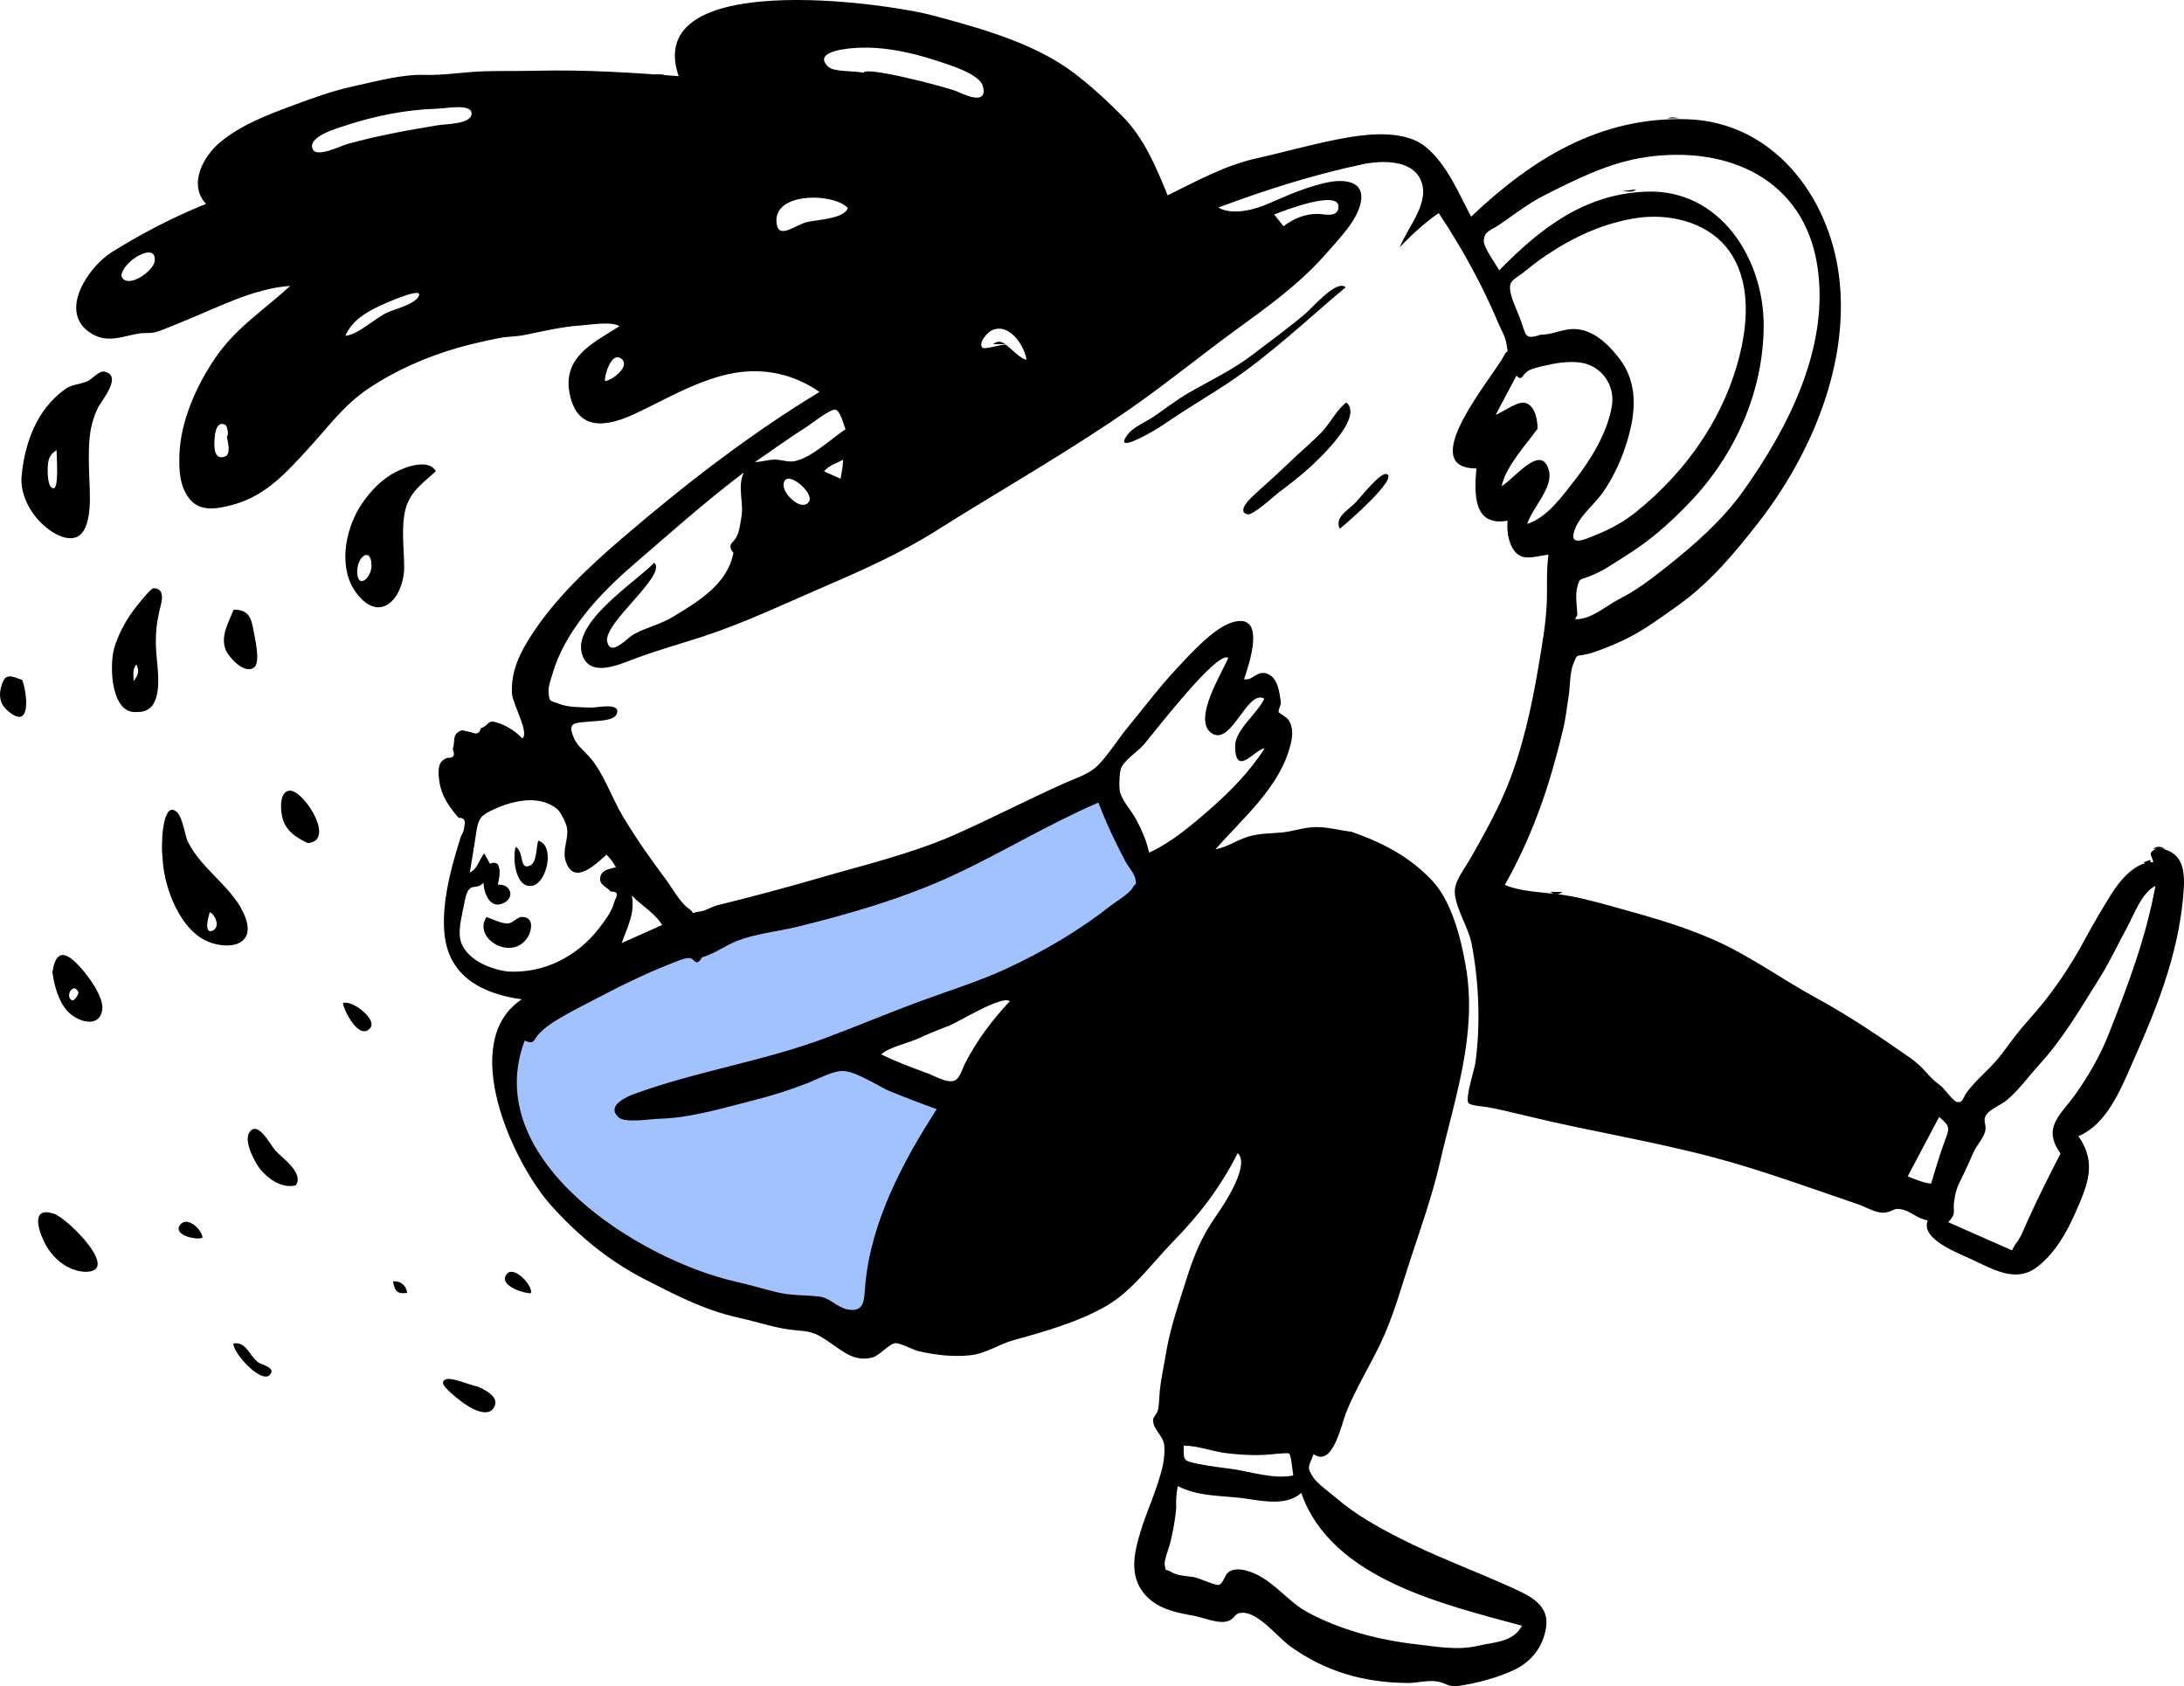 <svg width="917" height="708" viewBox="0 0 917 708" fill="none" xmlns="http://www.w3.org/2000/svg">
<path fill-rule="evenodd" clip-rule="evenodd" d="M231.204 425.106C235.873 421.924 245.42 410.534 250.422 407.902C261.545 402.049 311.097 390.543 312.708 389.863C315.162 388.828 331.103 385.21 340.391 382.925C362.2 377.557 440.356 342.889 460.956 334C463.586 340.92 485.296 371.468 481.572 374.599C469.31 384.906 447.331 397.74 433.127 405.126C421.639 411.1 409.471 416.044 397.187 420.08C383.24 424.664 373.668 429.578 359.768 434.266C346.093 438.879 362.436 453.306 369.459 456.287C377.336 459.631 389.537 461.328 397.586 464.226C383.415 486.251 371.514 512.982 369.133 539.365C368.56 545.714 363.72 551.535 355.847 549.634C351.785 548.653 314.301 543.661 308.189 542.267C267.386 532.962 194.137 484.233 213 434.266C217.321 436.262 227.187 427.844 231.204 425.106Z" fill="#A2C1FF"/>
<path fill-rule="evenodd" clip-rule="evenodd" d="M254.032 160C257.08 159.743 264.962 153.654 260.826 150.574C256.654 147.467 253.656 157.88 254.032 160ZM95.246 183.353C96.043 183.212 95.695 178.852 94.441 178.295C90.481 176.537 90.147 183.144 90.05 184.912C89.93 187.143 89.65 193.428 94.465 191.705C97.198 190.727 95.502 185.025 95.246 183.353ZM329.001 203.723C328.894 207.615 336.757 215.099 339.688 210.61C342.154 206.838 329.203 195.975 329.001 203.723ZM51.001 115.944C53.279 121.756 64.546 113.836 64.965 109.573C65.824 100.843 50.883 110.136 51.001 115.944ZM145 141C150.247 140.569 157.151 133.898 162.211 131.406C165.635 129.72 174.952 127.71 175.965 123.881C176.847 120.554 161.039 127.675 159.689 128.308C153.488 131.213 147.897 134.525 145 141ZM538.898 95C543.08 91.766 548.164 89.68 553.525 89.817C556.202 89.885 561.787 91.56 561.997 86.93C562.339 79.402 538.695 88.583 535 90.06C536.3 91.708 537.599 93.354 538.898 95ZM278 388.387C274.932 383.292 269.414 380.346 265.264 376C266.785 383.137 263.356 389.485 261 396C266.668 393.462 272.333 390.925 278 388.387ZM810.806 497C812.497 491.341 814.19 485.714 816.167 480.142C818.379 473.902 819.479 473.363 814.184 469C809.79 477.305 805.395 485.611 801 493.918C804.129 495.248 807.394 496.542 810.806 497ZM356 87.365C350.182 80.807 322.914 80.395 326.288 94.869C327.466 99.923 334.17 94.554 338.369 93.376C342.537 92.206 354.339 92.051 356 87.365ZM355 180.215C354.295 178.541 352.887 172.5 350.797 172.024C348.761 171.56 340.727 177.896 339.217 178.863C331.684 183.69 324.341 188.883 317 194C319.811 194 322.363 192.999 325.157 192.978C328.477 192.949 330.858 194.313 334.095 193.535C341.05 191.865 349.122 184.158 355 180.215ZM362.537 30.57C363.19 27.571 397.282 36.575 401.379 38.224C403.611 39.121 415.129 45.108 412.654 36.085C411.245 30.946 397.936 27.028 393.671 25.619C382.828 22.041 371.396 19.495 359.851 20.085C357.609 20.199 340.63 21.179 347.72 28.003C350.163 30.354 358.92 29.613 362.537 30.57ZM370 442.713C376.352 445.838 382.837 448.228 389.476 450.672C392.425 451.758 397.02 454.6 400.273 453.886C402.938 453.3 403.792 449.242 405.192 446.526C410.31 436.588 416.422 428.571 424 420.377C420.481 417.811 402.619 429.131 398.199 430.802C393.774 432.475 389.6 434.16 385.269 436.159C381.192 438.041 373.147 439.724 370 442.713ZM482.464 358C491.721 353.811 500.495 346.383 508.087 339.732C516.804 332.096 524.619 324.093 531 314.211C527.16 314.407 518.682 326.759 518.587 313.311C518.538 306.451 527.939 299.694 530.857 293.331C523.599 289.233 516.946 313.719 508.618 307.784C500.595 302.065 513.254 282.402 515.693 276.198C510.987 273.067 484.175 308.113 480.294 312.597C477.867 315.404 472.127 319.141 470.757 322.415C469.941 324.365 469.824 330.55 470.219 332.343C471.04 336.092 475.199 340.582 477.051 344.073C479.395 348.493 481.436 353.086 482.464 358ZM865.156 484.352C857.151 473.053 865.42 468.125 871.929 458.747C877.135 451.245 881.924 442.976 885.224 434.598C893.477 413.645 900.924 394.165 905 372C899.391 374.561 895.884 384.306 893.078 389.441C889.304 396.345 885.985 403.591 881.791 410.28C873.943 422.796 866.238 436.148 856.255 446.997C851.732 451.914 847.903 457.445 842.684 461.875C840.3 463.899 835.739 465.56 833.982 468.091C832.324 470.48 834.179 472.007 833.549 474.861C832.903 477.789 829.941 480.911 828.67 483.73C827.001 487.433 825.446 491.145 823.583 494.766C821.551 498.715 820.996 500.78 820.448 504.639C819.849 508.859 821.685 509.297 818 513.185C824.678 516.13 831.356 519.074 838.033 522.018C840.286 523.013 842.54 524.006 844.794 525C845.269 524.109 845.744 523.219 846.219 522.328C848.054 520.546 849.742 516.151 850.791 513.796C855.179 503.972 860.134 494.109 865.156 484.352ZM220.321 436.919C201.36 486.838 267.989 528.87 309.004 538.166C314.685 539.453 320.229 541.138 325.884 542.521C332.05 544.028 337.525 543.728 343.68 544.359C348.576 544.86 350.91 548.643 355.524 549.686C363.234 551.428 362.763 545.633 363.315 539.425C365.656 513.1 379.091 487.701 393.31 465.735C386.815 463.411 380.379 460.875 373.967 458.331C368.48 456.153 360.079 450.031 354.18 449.707C349.818 449.469 343.17 453.194 338.933 454.829C331.877 457.552 324.8 459.871 317.446 461.728C304.586 464.975 290.276 469.401 276.969 469.736C273.132 469.833 262.608 471.62 259.848 469.249C254.584 464.728 261.89 460.96 266.297 459.346C292.562 449.728 320.449 445.639 346.788 435.778C360.342 430.703 373.756 425.036 387.395 420.036C399.152 415.727 411.466 411.912 422.828 406.611C437.833 399.613 452.902 390.895 465.895 380.624C468.496 378.569 473.945 375.516 475.727 372.538C477.297 369.916 477.101 372.531 476.775 369.352C476.541 367.069 473.747 363.974 472.598 361.817C468.316 353.774 464.446 345.512 461.193 337C440.467 345.89 420.749 357.99 400.328 367.49C379.774 377.053 356.589 383.799 334.6 389.179C325.241 391.469 314.482 392.193 305.899 396.718C302.252 398.64 298.647 400.864 294.741 401.976C293.587 404.189 292.452 404.623 291.333 403.277C290.632 402.49 289.726 402.158 288.614 402.28C286.225 402.685 283.788 403.813 281.554 404.68C270.245 409.064 259.416 414.554 248.68 420.156C243.591 422.809 238.371 425.423 233.501 428.454C230.891 430.079 228.552 431.717 226.416 433.948C223.855 436.623 224.465 438.822 220.321 436.919ZM646.98 140.53C651.772 140.608 656.139 138.012 661.136 138.157C668.993 138.384 675.213 144.476 679.773 150.351C688.797 161.975 686.496 175.998 681.963 189.007C679.794 195.224 676.816 201.192 673.096 206.634C669.802 211.452 663.913 216.009 661.614 221.373C657.823 230.22 665.472 226.458 670.156 224.569C676.044 222.191 681.565 219.236 686.563 215.255C708.84 197.513 725.786 172.852 731.463 144.53C734.232 130.712 734.019 114.558 724.393 103.28C715.593 92.967 700.402 89.598 687.416 91.51C673.379 93.578 660.657 99.524 649.227 107.177C645.907 109.401 642.867 111.829 639.75 114.316C635.66 117.579 633.209 117.664 634.233 122.778C634.993 126.58 637.063 130.52 638.397 134.168C640.895 141.001 639.984 142.769 646.98 140.53ZM662.257 258.331L661.287 259.988C667.971 260.306 674.196 254.41 679.891 251.532C687.289 247.791 693.858 242.688 700.341 237.535C711.773 228.446 723.355 218.203 731.864 206.271C750.941 179.524 768.269 145.613 763.063 111.701C757.453 75.152 725.485 61.083 691.422 65.921C676.071 68.101 662.366 74.955 648.628 81.913C641.703 85.42 635.859 89.971 629.515 94.375C626.223 96.662 623.219 96.959 623.004 100.957C622.842 103.97 628.051 110.784 629.459 113.514C646.708 95.918 665.297 81.361 691.346 80.461C722.336 79.391 740.661 108.775 740.525 136.913C740.392 164.508 728.49 191.052 709.517 210.884C700.895 219.897 692.674 227.129 682.086 233.707C676.808 236.986 672.915 239.93 667.014 242.107C662.84 243.648 663.275 242.836 662.21 246.7C661.305 249.979 662.229 254.926 662.257 258.331ZM493.866 633.241C493.462 638.214 492.452 643.11 491.327 647.96C490.923 649.702 488.648 655.201 489.047 657.159C489.706 660.396 488.829 658.315 491.665 660.003C494.623 661.766 498.067 661.66 501.306 662.195C503.305 662.526 510.63 665.973 511.862 665.429C514.016 664.477 513.948 661.121 516.311 659.791C519.531 657.977 524.276 659.531 527.313 660.95C535.434 664.737 541.013 672.578 548.87 676.87C562.824 684.491 579.382 688.71 594.949 690.451C603.383 691.394 612.013 693.049 620.342 691.073C626.904 689.516 635.433 689.659 639 682.618C607.299 673.9 558.913 663.231 546.379 626.851C539.565 633.029 528.178 629.702 519.944 628.849C510.885 627.911 502.79 628.129 494.505 624C493.899 627.246 493.714 629.94 493.866 633.241ZM213.185 407.923C228.108 408.824 242.256 401.762 251.439 389.847C253.7 386.912 256.018 383.917 257.375 380.44C257.67 379.559 257.963 378.677 258.257 377.796C259.682 375.363 259.058 374.215 256.387 374.352C254.882 372.288 251.066 371.594 252.152 367.853C252.969 365.031 255.986 364.985 258.608 364.097C257.302 361.903 256.521 360.802 254.652 358.851C249.795 363.22 240.98 371.796 237.567 361.758C235.927 356.939 238.813 352.333 238.098 347.685C237.804 345.762 235.367 340.851 233.954 339.702C226.431 333.577 215.596 336.112 207.614 339.717C202.113 342.202 200.929 343.368 200.032 349.064C199.121 354.856 198.275 360.646 197.264 366.421C200.565 364.701 201.166 360.985 203.319 358.309C204.125 359.777 204.932 361.247 205.741 362.715C206.877 362.078 207.938 362.111 208.922 362.817C210.515 365.266 209.513 368.898 209.023 371.465C214.335 370.97 216.58 376.896 211.225 379.296C205.678 381.782 203.176 375.004 202.988 370.614C200.918 373.086 198.792 371.763 197.349 373.033C195.908 374.303 195.34 376.95 194.827 379.849C193.984 384.612 191.827 391.484 193.823 396.262C196.786 403.359 206.233 407.052 213.185 407.923ZM645.611 179.975C640.674 186.842 632.255 195.831 630.494 204.127C635.933 200.936 647.432 185.579 650.394 197.812C652.095 204.834 643.373 213.201 641.23 220C649.807 217.178 655.916 208.34 661.268 201.519C668.092 192.822 675.059 181.358 676.801 170.299C678.21 161.35 672.002 153.009 662.778 152.132C658.066 151.684 653.146 152.432 648.594 153.525C646.518 154.022 643.422 154.64 641.569 155.752C639.243 157.149 638.925 160.419 636.733 157.699C633.822 163.186 630.911 168.673 628 174.158C630.897 173.107 636.809 168.645 639.975 169.106C644.599 169.781 645.549 176.497 645.611 179.975ZM183.281 45.645C170.336 46.026 156.805 48.783 144.55 52.88C141.507 53.899 128.668 57.521 131.372 62.772C133.159 66.243 142.794 61.338 145.707 60.52C158.191 57.015 171.045 54.703 183.832 52.593C186.928 52.082 197.431 52.133 197.973 48.074C198.637 43.122 186.937 45.639 183.281 45.645ZM535.594 610.466C528.577 611.323 521.84 611.003 514.817 610.143C508.906 609.42 502.887 607 497.006 607C497.006 613.295 496.579 613.335 503.221 614.682C507.857 615.623 512.559 616.151 517.244 616.807C525.493 617.96 534.65 621.198 543 619.534C542.798 618.441 542.158 611.064 541.293 610.334C540.806 609.924 536.302 610.473 535.594 610.466ZM422.191 144.677C424.153 145.927 428.663 150.912 431 151C430.166 145.229 423.727 135.181 416.333 138.747C414.521 139.622 410.715 143.976 412.437 145.897C413.356 146.924 419.787 144.684 422.191 144.677ZM353.782 196.017C353.853 195.011 353.926 194.005 354 193C351.287 194.595 347.928 195.35 346 197.92C348.315 198.946 350.628 199.973 352.944 201C353.223 199.339 353.503 197.678 353.782 196.017ZM567.458 349.235C580.277 353.724 592.029 359.72 601.465 369.897C609.621 378.698 613.454 394.204 615.445 405.74C620.371 434.286 610.865 460.745 604.597 488.053C601.417 501.906 596.67 515.237 592.225 528.732C588.344 540.516 585.016 552.857 579.659 564.062C575.117 573.563 569.314 582.93 565.318 592.786C563.168 598.09 559.683 616.292 551.521 610.576C549.294 616.399 548.753 615.903 551.134 619.948C552.857 622.876 558.702 626.942 561.461 629.326C568.811 635.682 578.121 640.92 586.744 645.37C602.538 653.521 619.468 659.62 635.733 667.051C642.924 670.339 650.722 674.222 649.108 683.629C647.756 691.515 643.194 697.495 636.077 701.003C629.395 704.298 619.838 706.842 612.487 707.875C608.126 708.489 607.126 706.674 603.57 706.046C599.613 705.349 594.995 706.698 590.912 706.663C572.586 706.503 556.541 701.892 541.731 691.265C536.439 687.467 528.649 677.165 521.723 677.166C518.183 677.166 518.93 679.317 515.816 680.579C511.973 682.135 505.351 679.197 501.573 678.507C493.524 677.038 485.339 675.546 479.979 668.613C474.184 661.121 476.244 651.84 478.734 643.52C481.541 634.141 486.264 624.626 488.271 615.105C488.76 612.789 489.21 608.472 488.714 606.116C487.942 602.46 484.251 600.279 484.14 596.32C484.106 595.116 485.829 593.528 486.131 592.285C486.796 589.555 486.693 586.723 486.967 583.945C487.456 578.989 488.586 574.241 489.366 569.343C491.138 558.198 494.633 548.256 498.016 537.518C501.298 527.096 504.422 519.34 510.768 510.316C514.053 505.643 525.043 488.992 519.676 484.2C512.331 498.628 503.742 509.88 492.5 521.366C483.903 530.152 475.497 541.962 464.736 548.219C452.905 555.099 438.447 559.146 425.382 562.784C419.168 564.513 414.012 568.349 407.313 569.059C400.053 569.826 392.664 568.921 385.553 567.302C383.552 566.847 377.779 563.771 375.968 563.967C373.3 564.257 369.462 569.013 366.534 569.886C359.407 572.012 354.54 567.951 349.134 564.198C343.267 560.124 341.492 559.112 334.722 558.621C326.43 558.022 318.366 555.099 310.21 553.309C295.87 550.163 283.681 543.787 270.647 537.112C255.706 529.463 242.926 518.914 231.664 506.452C215.109 488.131 192.053 437.364 219.097 419.589C203.176 417.427 188.595 410.474 186.654 392.455C185.64 383.026 187.549 372.581 189.92 363.492C191.002 359.342 192.292 355.218 193.528 351.111C194.459 349.724 194.952 348.207 195.003 346.557C195.574 344.42 194.751 343.355 192.532 343.365C188.339 338.462 185.186 334.134 184.339 327.172C184.072 324.966 183.833 321.584 185.403 319.708C186.129 318.954 187.006 318.45 188.029 318.197C190.487 318.338 191.181 317.127 190.113 314.566C191.306 310.938 189.536 308.111 194.033 306.597C195.474 306.903 196.909 307.239 198.338 307.602C200.162 308.434 201.348 307.831 201.9 305.8C206.136 304.142 204.182 301.691 209.938 303.824C213.421 305.115 216.735 307.338 219.272 310.046C222.454 308.003 215.217 295.378 214.976 291.35C214.403 281.855 218.329 274.005 223.436 266.206C233.363 251.05 247.219 238.018 260.883 226.292C287.055 203.836 314.55 182.458 344.102 164.567C331.911 156.1 317.668 153.805 303.162 157.74C289.789 161.368 278.949 167.957 266.639 173.72C255.235 179.057 243.13 181.25 239.494 166.685C235.42 150.37 248.418 144.313 260.077 136.997C257.166 134.826 247.582 136.378 243.957 136.635C235.883 137.206 228.161 139.029 220.315 140.641C216.552 141.413 213.095 141.239 209.367 141.996C203.825 143.121 198.038 144.381 192.431 145.984C179.091 149.799 165.85 155.589 154.323 163.391C144.36 170.131 137.448 179.648 129.421 188.413C120.267 198.407 111.495 208.241 97.924 211.899C91.569 213.613 84.114 215.168 79.609 209.492C75.417 204.214 75.183 197.853 75.321 191.4C75.624 177.145 82.51 161.742 90.52 150.094C99.215 137.45 110.861 130.209 121.864 120.032C105.96 121.169 90.59 129.552 75.964 135.347C72.886 136.567 69.779 137.938 66.684 139.066C63.384 140.27 61.198 139.533 58.036 140.084C50.821 141.343 44.623 144.384 37.604 139.536C24.325 130.365 37.629 111.708 46.772 105.983C59.506 98.01 72.461 91.297 86.49 85.61C78.895 77.372 85.381 65.616 92.382 59.772C101.239 52.376 112.518 48.139 123.191 44.18C131.631 41.049 139.921 38.043 148.689 36.159C157.907 34.179 168.685 31.154 178.038 31.444C186.81 31.716 194.588 30.17 203.472 29.923C210.864 29.718 218.273 29.895 225.664 29.704C245.55 29.19 265.509 30.531 284.944 31.962C269.546 -13.067 370.973 0.839 392.612 6.72C412.277 12.066 434.809 18.267 451.327 30.951C458.325 36.323 464.971 42.431 471.18 48.698C480.34 57.946 485.411 70.056 490.256 82.009C502.546 75.989 514.296 69.428 527.743 66.443C540.538 63.604 553.645 59.755 566.515 57.61C576.3 55.978 590.503 54.872 598.738 61.781C607.682 69.285 612.342 80.964 617.681 90.965C643.321 66.636 671.92 48.887 708.477 50.067C744.249 51.223 767.772 82.114 772.109 115.588C776.886 152.474 760.455 191.016 738.183 219.58C728.196 232.39 717.862 244.762 704.42 254.319C697.754 259.056 690.722 264.246 683.413 267.945C679.768 269.789 675.783 271.455 671.957 272.874C670.23 273.515 668.452 274.157 666.656 274.592C661.528 275.836 662.524 274.175 660.617 278.664C659.07 282.309 659.26 288.58 658.597 292.58C657.84 297.152 657.39 301.787 656.285 306.297C654.369 314.114 652.375 321.739 649.976 329.373C645.434 343.82 639.322 358.381 631.836 371.56C638.185 374.317 647.076 374.595 653.861 375.431C661.204 376.334 668.558 378.234 676.186 380.367C691.47 384.64 705.128 388.248 719.662 394.646C734.751 401.288 748.199 411.206 762.728 419.1C776.088 426.359 789.593 435.451 802.001 444.165C804.953 446.238 806.781 448.04 809.131 450.666C811.535 453.348 812.3 453.873 815.173 456.197C816.469 457.244 820.236 462.529 821.715 462.723C824.364 463.074 823.957 461.097 826.036 458.337C830.378 452.575 836.434 448.111 840.745 442.203C844.341 437.276 848.092 432.288 851.935 428.051C861.237 417.799 868.944 406.435 875.557 394.145C878.999 387.746 882.623 381.657 886.361 375.618C890.082 369.606 896.697 361.671 904.108 362.026C903.512 358.965 901.619 358.455 904.886 356.583C906.99 355.377 911.086 357.321 912.708 358.545C917.006 361.789 917.19 368.081 916.92 372.808C916.222 384.989 913.674 397.013 910.121 408.531C905.851 422.377 900.499 434.592 894.658 447.807C890.008 458.334 884.234 472.255 872.663 477.059C880.434 488.155 876.702 497.196 871.508 508.976C867.712 517.588 862.698 526.486 855.061 532.185C846.453 538.609 837.116 533.159 828.113 528.913C822.675 526.348 806.046 520.295 809.428 512.402C805.274 511.848 802.661 508.83 798.88 507.902C794.877 506.919 795.565 508.544 791.33 509.154C788.082 509.621 783.225 506.713 780.168 505.672C775.06 503.935 769.968 502.153 764.868 500.397C750.513 495.452 736.4 490.584 721.903 486.623C694.93 479.253 667.624 475.072 640.746 468.491C635.358 467.172 630.001 465.899 624.391 464.842C623.233 464.624 617.222 464.289 616.492 463.049C615.213 460.876 619.145 448.716 619.482 446.238C621.698 429.97 620.974 412.161 617.853 396.079C616.557 389.393 610.768 380.736 610.818 374.21C610.853 369.832 614.732 365.052 617.01 361.086C622.644 351.281 628.547 340.687 632.721 330.483C639.11 314.873 643.024 297.253 645.847 280.535C647.316 271.819 649.027 262.371 649.427 253.554C649.733 246.833 649.181 239.784 650.157 232.901C646.437 233.254 641.174 235.181 637.824 233.118C633.593 230.515 632.457 223.082 632.997 218.643C618.511 221.171 618.992 207.434 619.889 196.691C593.708 196.691 627.237 157.787 631.426 149.433C633.351 145.592 633.294 149.906 632.444 143.966C632.071 141.355 630.286 138.461 629.276 136.06C627.076 130.819 624.697 125.658 622.156 120.573C616.788 109.833 610.707 99.456 604.07 89.45C598.096 93.613 592.711 98.541 587.722 103.828C590.922 95.458 600.701 85.089 596.518 75.585C592.642 66.775 579.695 67.386 572.049 68.996C551.272 73.377 531.346 79.757 511.553 87.144C517.684 90.66 527.071 87.944 533.163 85.256C540.706 81.926 548.818 78.433 556.948 76.669C564.038 75.131 573.35 75.656 571.301 85.206C569.64 92.944 562.072 100.396 557.078 106.182C546.075 118.929 532.278 128.797 518.726 138.657C504.158 149.256 490.121 160.772 475.369 171.064C448.702 189.67 420.029 205.84 392.477 223.207C378.16 232.231 361.937 239.493 346.41 246.181C329.33 253.538 312.954 261.415 295.234 267.226C285.393 270.454 275.639 273.11 265.969 276.783C259.908 279.084 249.353 283.695 245.348 276.862C237.215 262.984 266.648 244.733 274.714 236.248C280.278 241.652 252.839 261.789 254.987 269.657C256.674 275.84 263.201 267.856 266.353 266.171C271.446 263.447 277.478 262.078 282.597 258.97C293.096 252.596 305.544 245.245 307.941 232.068C306.273 230.308 306.294 228.683 308.004 227.193C308.765 226.288 309.369 225.294 309.814 224.21C310.561 222.139 310.861 219.546 311.261 217.35C312.443 210.861 309.476 204.785 312.249 198.434C296.068 210.694 280.515 224.543 265.155 237.815C251.378 249.72 237.002 265.309 231.939 283.073C231.291 285.349 230.213 287.931 230.331 290.333C230.561 295.049 231.032 294.032 234.831 295.548C238.631 297.065 244.164 296.934 248.25 297.095C250.579 297.185 260.981 294.719 258.913 299.83C257.721 302.777 250.51 302.666 247.928 302.938C241.448 303.622 237.934 302.92 241.004 309.944C242.38 313.092 245.168 315.225 247.355 317.661C253.442 324.44 256.748 334.837 261.536 342.801C266.991 351.874 272.988 360.502 279.359 368.952C281.988 372.438 285.502 378.991 289.147 381.479C292.55 383.802 288.546 383.61 294.199 382.666C296.663 382.256 298.896 380.653 301.253 380.079C315.346 376.646 329.832 372.776 344.406 368.538C363.048 363.117 382.611 358.495 400.397 350.689C416.33 343.694 432.145 335.367 448.245 328.283C452.947 326.216 457.643 324.845 461.297 321.04C465.708 316.448 469.36 310.436 473.428 305.5C480.347 297.103 486.724 288.563 494.171 280.606C499.715 274.685 509.539 263.679 517.36 261.315C532.221 256.826 524.266 279.461 522.345 285.182C525.839 285.975 527.675 281.494 531.775 282.783C536.684 284.327 537.192 290.855 537.806 294.946C537.969 296.036 536.494 298.073 536.942 299.045C537.095 299.376 540.298 301.27 540.916 302.148C543.159 305.337 542.718 309.215 541.868 312.654C537.47 330.469 521.838 343.477 510.342 356.618C515.485 355.645 519.298 352.714 524.153 351.261C528.71 349.898 533.291 349.969 537.884 349.578C542.693 349.169 547.312 347.369 552.232 347.278C557.395 347.182 562.338 348.652 567.458 349.235Z" fill="black"/>
<path fill-rule="evenodd" clip-rule="evenodd" d="M23.737 189C20.902 190.853 20.103 192.671 20.005 196.946C19.966 198.699 20.087 205.24 22.537 204.993C24.837 204.762 23.737 191.249 23.737 189ZM9.092 199.653C10.413 185.952 15.426 172.021 27.218 163.484C30.134 161.373 33.433 161.448 36.629 160.116C38.55 159.316 41.585 155.596 43.765 156.036C51.793 157.66 42.519 168.326 41.16 171.132C36.952 179.825 37.236 187.463 37.362 196.841C37.457 203.968 38.938 215.983 35.345 222.434C31.515 229.303 23.208 224.842 18.571 220.777C12.718 215.644 8.298 207.471 9.092 199.653Z" fill="black"/>
<path fill-rule="evenodd" clip-rule="evenodd" d="M150.011 240.142C150.011 247.787 156.216 242.611 155.995 237.173C155.67 229.167 149.721 234.097 150.011 240.142ZM183 197.876C176.209 203.984 170.97 207.411 169.661 216.803C168.67 223.917 169.655 230.963 169.697 238.129C169.768 250.141 160.068 262.769 149.63 249C142.016 238.957 144.747 223.165 150.956 213.071C154.214 207.776 158.865 202.537 164.238 199.237C168.279 196.753 179.647 191.866 183 197.876Z" fill="black"/>
<path fill-rule="evenodd" clip-rule="evenodd" d="M88.151 383C87.364 384.863 85.515 392.469 89.287 390.749C92.616 389.229 90.459 384.187 88.151 383ZM68.224 359.517C67.642 356.657 67.879 338.727 72.818 340.072C76.697 341.126 77.338 350.304 78.918 353.498C84.803 365.393 98.31 372.8 102.968 385.077C108.167 398.787 92.448 399.213 84.107 393.661C74.231 387.087 68.517 370.99 68.224 359.517Z" fill="black"/>
<path fill-rule="evenodd" clip-rule="evenodd" d="M56.118 286C58.261 283.106 58.478 281.56 57.256 279C55.694 280.699 55.971 283.127 56.118 286ZM57.669 298.945C46.495 300.196 45.935 279.605 47.849 272.535C49.373 266.904 52.649 260.854 56.022 256.266C56.703 255.34 63.163 247.021 64.429 247.001C69.289 246.924 67.954 252.415 67.429 254.459C65.778 260.899 65.124 266.281 65.568 273.421C66.045 281.061 69.663 299.199 57.669 298.945Z" fill="black"/>
<path fill-rule="evenodd" clip-rule="evenodd" d="M565 120.618C549.023 134.017 533.855 148.523 516.482 160.243C507.981 165.979 499.094 171.053 490.611 176.882C486.291 179.851 481.883 182.509 477.09 184.691C472.856 186.619 470.088 186.87 473.601 182.294C475.949 179.237 481.212 177.107 484.411 174.934C489.333 171.587 493.982 167.875 499.16 164.906C508.288 159.669 517.361 155.441 525.775 149.019C533.244 143.32 540.949 137.756 548.077 131.699C551.134 129.102 561.269 117.178 565 120.618Z" fill="black"/>
<path fill-rule="evenodd" clip-rule="evenodd" d="M565.323 169C572.508 175.146 554.531 191.984 550.431 195.8C546.108 199.825 541.347 203.415 536.645 206.98C534.99 208.236 525.96 216.639 523.668 215.961C519.146 214.622 525.083 209.17 526.627 207.749C531.62 203.145 536.72 198.677 541.602 193.949C546.005 189.689 550.773 185.744 555.031 181.346C558.48 177.783 561.378 171.746 565.323 169Z" fill="black"/>
<path fill-rule="evenodd" clip-rule="evenodd" d="M33 416.756C31.124 412.409 27.764 417.235 29.468 419.406C31.078 421.461 32.76 417.591 33 416.756ZM22 408.172C23.006 401.78 25.33 398.228 31.326 403.684C35.447 407.433 43.734 418.094 42.948 423.906C41.916 431.529 33.519 429.366 29.167 425.38C24.706 421.294 22.736 413.84 22 408.172Z" fill="black"/>
<path fill-rule="evenodd" clip-rule="evenodd" d="M35.14 533.975C27.794 533.416 21.527 527.776 18.408 521.167C15.783 515.609 13.299 506.65 22.52 509.571C28.529 511.476 51.697 534.871 35.14 533.975Z" fill="black"/>
<path fill-rule="evenodd" clip-rule="evenodd" d="M124.164 497.74C118.487 499.033 112.872 495.294 109.381 491.078C107.209 488.452 102.154 479.247 104.701 475.458C108.251 470.173 113.611 480.796 115.46 482.899C118.36 486.192 127.844 492.49 124.164 497.74Z" fill="black"/>
<path fill-rule="evenodd" clip-rule="evenodd" d="M129.277 354C124.827 351.935 120.696 349.449 118.906 344.517C117.768 341.376 116.812 331.957 121.866 332C127.712 332.052 141.098 353.057 129.277 354Z" fill="black"/>
<path fill-rule="evenodd" clip-rule="evenodd" d="M98.079 256.003C104.037 255.895 105.448 259.181 106.276 263.902C106.839 267.106 109.568 277.983 106.734 280.211C102.684 283.395 96.241 276.1 94.939 273.236C92.255 267.34 95.966 261.541 98.079 256.003Z" fill="black"/>
<path fill-rule="evenodd" clip-rule="evenodd" d="M200.458 582.138C203.359 583.458 209.959 586.385 207.437 590.927C204.8 595.677 197.229 591.061 194.401 588.985C193.217 588.116 185.695 582.428 186.01 580.521C186.673 576.467 197.042 581.757 200.458 582.138Z" fill="black"/>
<path fill-rule="evenodd" clip-rule="evenodd" d="M9.326 285.508C11.309 290.472 13.54 307.526 3.101 298.317C-0.085 295.506 -0.565 291.996 0.532 288.137C2.119 282.545 4.429 283.654 9.326 285.508Z" fill="black"/>
<path fill-rule="evenodd" clip-rule="evenodd" d="M562.538 222C560.226 217.277 565.933 214.231 568.983 211.187C570.974 209.199 579.347 198.416 582.092 199.025C587.739 200.278 565.314 219.894 562.538 222Z" fill="black"/>
<path fill-rule="evenodd" clip-rule="evenodd" d="M98.004 564.086C103.451 563.212 104.722 569.262 108.231 571.899C109.736 573.031 114.902 574.025 113.863 576.427C111.133 582.733 97.737 568.326 98.004 564.086Z" fill="black"/>
<path fill-rule="evenodd" clip-rule="evenodd" d="M144 421.192C147.744 419.625 158.55 428.043 155.447 431.68C150.809 437.121 144.264 424.169 144 421.192Z" fill="black"/>
<path fill-rule="evenodd" clip-rule="evenodd" d="M222.917 542.986C220.188 543.257 208.671 539.637 212.938 534.79C215.934 531.385 223.896 539.904 222.917 542.986Z" fill="black"/>
<path fill-rule="evenodd" clip-rule="evenodd" d="M85 519.728C82.291 520.811 72.519 518.583 75.591 514.339C78.518 510.299 85.004 516.374 85 519.728Z" fill="black"/>
<path fill-rule="evenodd" clip-rule="evenodd" d="M165 538.037C168.168 537.708 170.456 539.618 171 542.852C167.038 543.417 165.816 542.475 165 538.037Z" fill="black"/>
<path fill-rule="evenodd" clip-rule="evenodd" d="M577 68.491C578.338 68.497 579.674 68.504 581 68.51C579.66 68.503 578.331 68.497 577 68.491Z" fill="black"/>
<path fill-rule="evenodd" clip-rule="evenodd" d="M556 346.996C553.999 346.998 551.999 347.002 550 347.004C552.001 347 554.001 346.998 556 346.996Z" fill="black"/>
<path fill-rule="evenodd" clip-rule="evenodd" d="M283.139 21C283.047 23.002 282.955 25.005 282.861 27C282.951 24.996 283.045 22.997 283.139 21Z" fill="black"/>
<path fill-rule="evenodd" clip-rule="evenodd" d="M902.806 361C903.444 363.225 902.51 363.594 900 362.106C900.934 361.737 901.87 361.369 902.806 361Z" fill="black"/>
<path fill-rule="evenodd" clip-rule="evenodd" d="M846 535.491C847.004 535.497 848.007 535.504 849 535.51C847.993 535.504 846.997 535.497 846 535.491Z" fill="black"/>
<path fill-rule="evenodd" clip-rule="evenodd" d="M656 374.525C654.323 375.803 652.655 375.983 651 374.457C652.667 374.481 654.333 374.503 656 374.525Z" fill="black"/>
<path fill-rule="evenodd" clip-rule="evenodd" d="M618.565 204C618.523 205.669 618.48 207.337 618.436 209C618.478 207.329 618.522 205.664 618.565 204Z" fill="black"/>
<path fill-rule="evenodd" clip-rule="evenodd" d="M705 49.7C703.333 49.699 701.665 49.697 700 49.695C701.668 49.071 703.335 49.276 705 49.7Z" fill="black"/>
<path fill-rule="evenodd" clip-rule="evenodd" d="M257 29.67C255.667 29.557 254.332 29.443 253 29.33C254.332 29.443 255.665 29.557 257 29.67Z" fill="black"/>
<path fill-rule="evenodd" clip-rule="evenodd" d="M279 31.255C277.667 31.752 276.334 32.046 275 31.262C276.334 31.26 277.667 31.257 279 31.255Z" fill="black"/>
<path fill-rule="evenodd" clip-rule="evenodd" d="M160 33.993C158.332 34.332 156.666 34.671 155 35.007C156.668 34.671 158.334 34.332 160 33.993Z" fill="black"/>
<path fill-rule="evenodd" clip-rule="evenodd" d="M619.568 441C619.522 442.002 619.476 443.003 619.432 444C619.479 442.997 619.523 441.998 619.568 441Z" fill="black"/>
<path fill-rule="evenodd" clip-rule="evenodd" d="M68.473 360C68.493 360.668 68.512 361.336 68.53 362C68.508 361.33 68.492 360.665 68.473 360Z" fill="black"/>
<path fill-rule="evenodd" clip-rule="evenodd" d="M909 356.412L904 356.438C905.663 355.196 907.33 355.354 909 356.412Z" fill="black"/>
<path fill-rule="evenodd" clip-rule="evenodd" d="M567 349.33C565.665 349.11 564.332 348.89 563 348.67C564.332 348.89 565.667 349.11 567 349.33Z" fill="black"/>
<path fill-rule="evenodd" clip-rule="evenodd" d="M201 581.987C199.333 581.663 197.667 581.337 196 581.013L201 581.987Z" fill="black"/>
<path fill-rule="evenodd" clip-rule="evenodd" d="M537.545 295C537.514 293.999 537.483 292.998 537.453 292C537.483 293.001 537.514 294.001 537.545 295Z" fill="black"/>
<path fill-rule="evenodd" clip-rule="evenodd" d="M504 679.439C504.669 679.48 505.339 679.521 506 679.561C505.328 679.52 504.663 679.479 504 679.439Z" fill="black"/>
<path fill-rule="evenodd" clip-rule="evenodd" d="M45 142.46C46.004 142.486 47.008 142.513 48 142.54C46.991 142.513 45.995 142.486 45 142.46Z" fill="black"/>
<path fill-rule="evenodd" clip-rule="evenodd" d="M189 45.994C186.661 45.998 184.325 46.002 182 46.006C184.344 46.002 186.672 45.998 189 45.994Z" fill="black"/>
<path fill-rule="evenodd" clip-rule="evenodd" d="M661.451 252C661.481 253.669 661.514 255.338 661.547 257C661.517 255.33 661.487 253.664 661.451 252Z" fill="black"/>
<path fill-rule="evenodd" clip-rule="evenodd" d="M539 610.032C537.662 610.012 536.327 609.99 535 609.968C536.34 609.986 537.67 610.01 539 610.032Z" fill="black"/>
<path fill-rule="evenodd" clip-rule="evenodd" d="M681 80.194C683 79.972 684.999 79.75 687 79.528C685.08 81.226 683.007 80.096 681 80.194Z" fill="black"/>
<path fill-rule="evenodd" clip-rule="evenodd" d="M528 610.555C526.997 610.517 525.995 610.48 525 610.444C526.007 610.482 527.003 610.518 528 610.555Z" fill="black"/>
<path fill-rule="evenodd" clip-rule="evenodd" d="M493.424 628C493.474 629.67 493.525 631.338 493.576 633C493.527 631.327 493.475 629.664 493.424 628Z" fill="black"/>
<path fill-rule="evenodd" clip-rule="evenodd" d="M646 141.598C647.334 141.474 648.667 141.35 650 141.227C648.783 142.165 647.354 141.616 646 141.598Z" fill="black"/>
<path fill-rule="evenodd" clip-rule="evenodd" d="M417 144.504C418.664 143.086 420.331 143.24 422 144.488C420.333 144.492 418.667 144.498 417 144.504Z" fill="black"/>
<path fill-rule="evenodd" clip-rule="evenodd" d="M354.428 195C354.476 194.333 354.523 193.666 354.574 193C354.528 193.668 354.478 194.334 354.428 195Z" fill="black"/>
<path fill-rule="evenodd" clip-rule="evenodd" d="M645.479 176C645.493 177.336 645.506 178.671 645.521 180C645.508 178.661 645.494 177.331 645.479 176Z" fill="black"/>
<path fill-rule="evenodd" clip-rule="evenodd" d="M204.284 385.031C206.478 385.775 210.891 388.022 213.448 387.724C215.495 387.485 217.182 384.997 219.156 385C224.471 385.007 223.485 391.151 220.917 394.449C213.972 403.371 198.453 393.697 204.284 385.031Z" fill="black"/>
<path fill-rule="evenodd" clip-rule="evenodd" d="M225.977 353C233.225 354.871 229.615 370.814 223.522 371.91C216.348 373.202 215.098 360.238 216.515 355.552C220.207 357.746 217.921 365.572 222.574 363.409C225.533 362.032 225.083 355.666 225.977 353Z" fill="black"/>
</svg>

